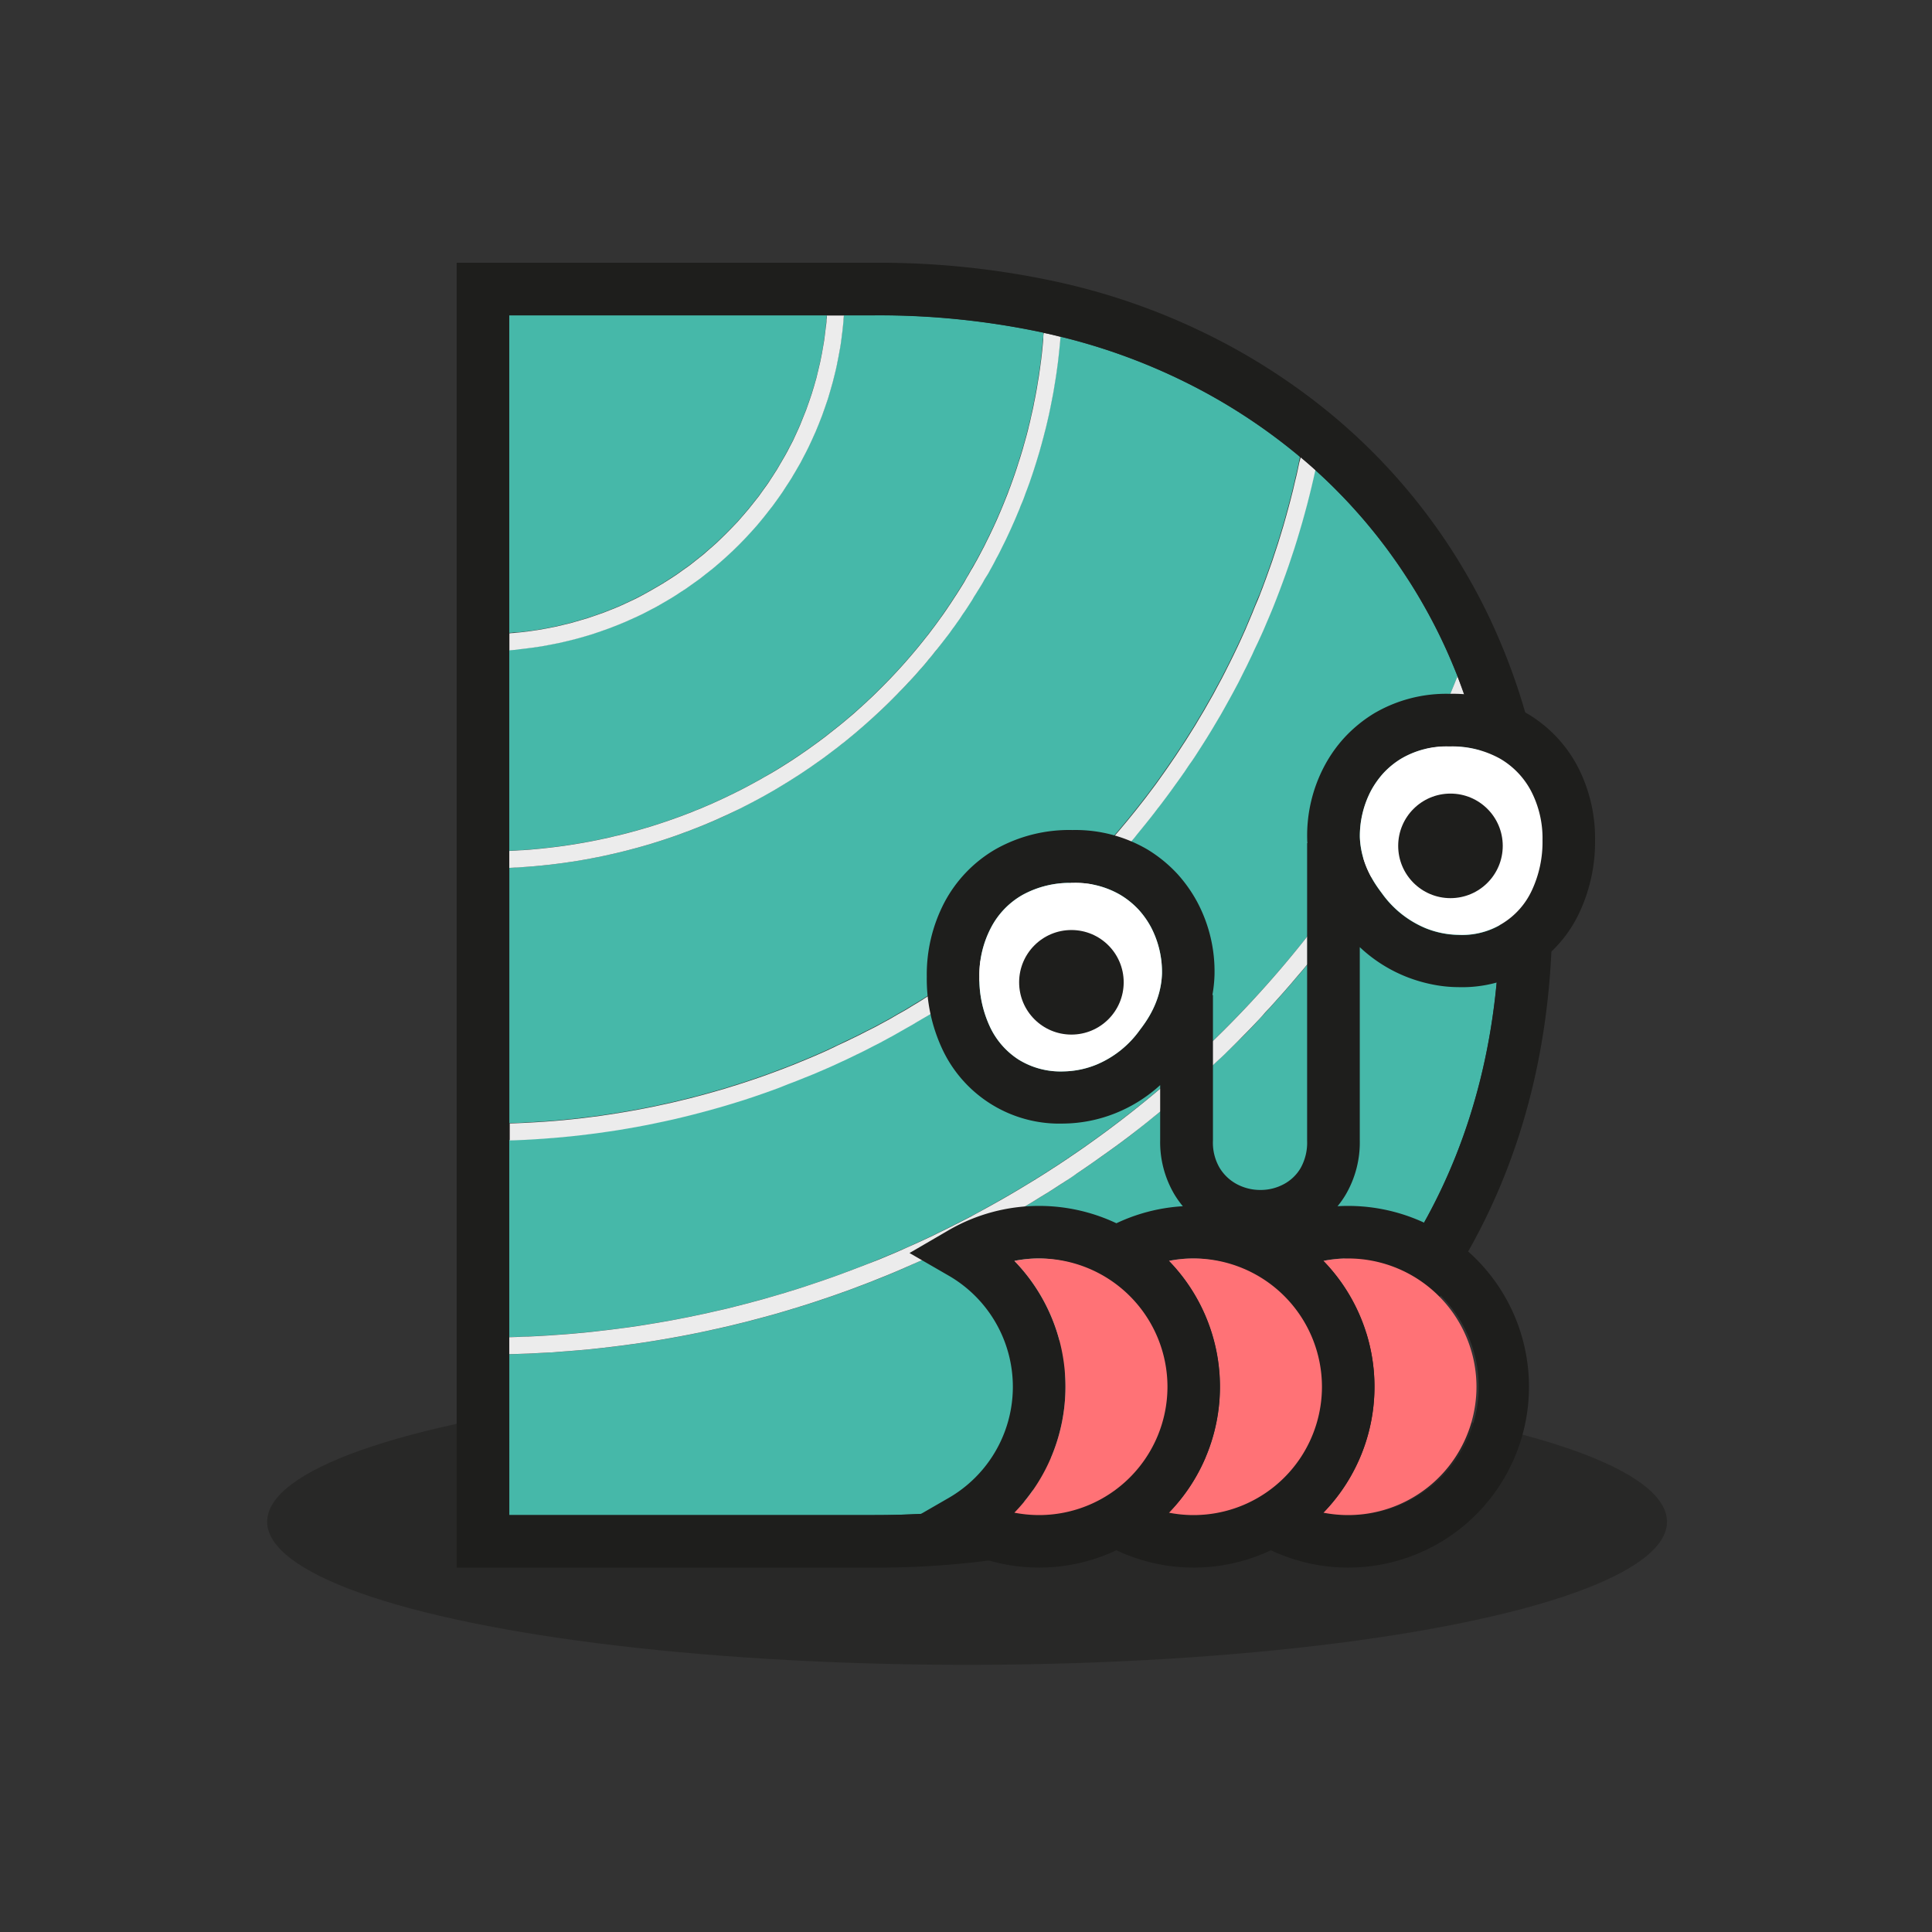 <svg id="Calque_1" data-name="Calque 1" xmlns="http://www.w3.org/2000/svg" viewBox="0 0 500 500"><rect x="0" y="0" width="500" height="500" fill="#333333" stroke="none"/><defs><style>.cls-1,.cls-4{fill:#1e1e1c;}.cls-1{opacity:0.5;}.cls-2{fill:#46b8a9;}.cls-3{fill:#ececec;}.cls-5{fill:#44797b;stroke:#1e1e1c;stroke-miterlimit:10;stroke-width:4.69px;}.cls-6{fill:#ff7276;}.cls-7{fill:#fff;}</style></defs><ellipse class="cls-1" cx="250.28" cy="393.82" rx="181.14" ry="37.04"/><path class="cls-2" d="M378.22,184.08c-.67,1.59-1.38,3.16-2.09,4.73-.14.31-.28.62-.44.93-.56,1.25-1.13,2.48-1.71,3.72l-.76,1.56c-.49,1-1,2-1.48,3-.3.6-.61,1.19-.92,1.79-.46.92-.92,1.84-1.4,2.76l-1,1.89-1.39,2.6c-.36.66-.73,1.3-1.09,1.95l-1.39,2.5-1.15,2c-.47.81-.94,1.63-1.42,2.43s-.8,1.33-1.21,2-.95,1.57-1.43,2.34-.84,1.35-1.26,2-1,1.53-1.46,2.29l-1.31,2c-.49.76-1,1.5-1.5,2.26s-.88,1.32-1.35,2L350.94,233c-.47.66-.93,1.31-1.41,2s-1,1.44-1.55,2.16l-1.43,1.95L345,241.2c-.48.65-1,1.28-1.46,1.93l-1.65,2.1c-.5.63-1,1.26-1.5,1.9l-1.68,2.06-1.55,1.88c-.56.67-1.13,1.35-1.71,2l-1.57,1.85-1.75,2c-.54.6-1.07,1.21-1.62,1.81l-1.79,2c-.55.59-1.08,1.19-1.65,1.78s-1.22,1.31-1.83,2l-1.66,1.74q-.94,1-1.89,1.92L320,269.85,318,271.76c-.57.54-1.13,1.1-1.72,1.67s-1.31,1.24-2,1.86l-1.74,1.64-2.05,1.86c-.57.53-1.15,1.06-1.74,1.58l-2.1,1.85c-.59.51-1.17,1-1.76,1.53s-1.44,1.23-2.16,1.83L301,287.07l-2.28,1.85L297,290.31c-.8.64-1.61,1.28-2.43,1.91L293,293.49c-.91.71-1.83,1.39-2.76,2.08l-1.36,1c-1.39,1-2.78,2-4.2,3s-2.9,2.05-4.38,3.06l-1.48,1c-1,.66-2,1.32-2.95,2-.58.38-1.17.74-1.76,1.12-.89.59-1.81,1.18-2.72,1.76l-1.87,1.13c-.88.55-1.76,1.11-2.66,1.65-.65.39-1.29.75-1.94,1.15-.87.5-1.75,1-2.62,1.54l-2.05,1.15-2.57,1.45-2.1,1.13c-.85.45-1.7.92-2.56,1.37-.7.37-1.43.74-2.15,1.1s-1.68.89-2.54,1.31l-2.2,1.08-2.53,1.24-2.24,1.05-2.54,1.18-2.28,1L234,328.19l-2.32,1c-.84.35-1.68.71-2.54,1.05l-2.35.94-2.53,1c-.79.31-1.6.6-2.4.91l-2.51.94-2.43.86c-.84.3-1.68.6-2.53.88l-2.45.83-2.53.83-2.5.78-2.51.77c-.84.26-1.68.49-2.52.75l-2.52.71-2.55.69c-.84.23-1.69.46-2.53.67s-1.71.44-2.58.65l-2.51.62-2.61.6c-.84.2-1.69.38-2.53.56s-1.75.38-2.62.56l-2.53.52-2.65.51-2.53.46-2.68.46c-.84.14-1.67.29-2.51.41l-2.72.42-2.5.35c-.91.13-1.82.26-2.75.37l-2.5.31-2.76.32-2.52.27-2.76.25-2.51.21-2.81.21c-.83.06-1.67.13-2.5.17l-2.82.15-2.51.13-2.84.1-2.22.06V392.1h94.59c32.63,0,61.44-6.73,85.62-20a141.71,141.71,0,0,0,56.15-55c13.24-23.39,20-50.53,20-80.67a170.27,170.27,0,0,0-8.67-55.17c-.39.92-.77,1.85-1.17,2.78Z"/><path class="cls-2" d="M274.13,90.11c-.06.58-.11,1.14-.18,1.72s-.14,1.23-.21,1.83-.16,1.14-.23,1.72-.17,1.23-.26,1.83-.17,1.13-.27,1.69l-.3,1.84c-.09.56-.21,1.12-.3,1.67s-.23,1.22-.36,1.84l-.33,1.65c-.13.6-.25,1.21-.39,1.83s-.26,1.09-.38,1.64-.28,1.2-.44,1.81-.28,1.08-.42,1.63-.31,1.19-.48,1.79-.29,1.08-.45,1.62-.35,1.19-.52,1.78-.32,1.08-.49,1.61-.38,1.18-.56,1.77L267,123c-.2.59-.41,1.18-.6,1.77l-.57,1.55c-.21.59-.43,1.17-.66,1.76s-.39,1-.58,1.55-.47,1.16-.71,1.73-.4,1-.63,1.53-.48,1.15-.73,1.73l-.67,1.51c-.25.58-.51,1.14-.77,1.7l-.71,1.52c-.26.56-.54,1.11-.82,1.67s-.48,1-.73,1.48-.58,1.11-.87,1.67-.51,1-.76,1.46-.6,1.11-.91,1.66-.54,1-.8,1.43-.63,1.1-1,1.64-.54,1-.83,1.42-.65,1.08-1,1.61-.57.94-.87,1.41-.69,1.06-1,1.6-.59.92-.89,1.37-.72,1.06-1.09,1.59-.6.9-.91,1.35-.76,1-1.12,1.57-.63.88-.95,1.32-.78,1-1.17,1.54l-1,1.29L242.5,168c-.34.41-.66.83-1,1.23s-.85,1-1.28,1.55-.67.81-1,1.22-.91,1-1.36,1.54-.66.78-1,1.15l-1.49,1.62c-.31.35-.62.7-.94,1-.56.59-1.12,1.18-1.7,1.75-.27.28-.53.58-.8.84-.86.86-1.7,1.71-2.57,2.56s-1.75,1.68-2.64,2.49l-.81.75L224,187.38l-1,.87-1.73,1.49c-.36.31-.73.6-1.09.9L218.5,192c-.38.31-.77.6-1.17.91s-1.1.87-1.67,1.29c-.39.31-.81.6-1.2.91l-1.67,1.24-1.25.88-1.67,1.18-1.29.87c-.56.38-1.11.76-1.67,1.12l-1.35.86c-.55.35-1.11.72-1.66,1.05l-1.39.85-1.65,1-1.43.83-1.66.94-1.46.8-1.65.88-1.51.78-1.65.84L190,210l-1.67.8-1.55.7-1.68.76-1.57.67-1.69.71-1.61.64c-.56.21-1.12.44-1.68.66l-1.65.6c-.56.22-1.1.41-1.67.62l-1.67.58-1.68.56-1.7.55c-.56.16-1.12.35-1.68.52l-1.71.5-1.7.48-1.74.46c-.56.16-1.12.3-1.69.44l-1.76.43c-.57.14-1.13.27-1.7.39l-1.78.4-1.7.35-1.8.35-1.7.31-1.82.31-1.7.26-1.84.27-1.71.22-1.85.23c-.58.07-1.14.13-1.72.18s-1.23.13-1.86.18-1.14.1-1.71.14-1.25.1-1.88.14-1.14.07-1.72.1l-1.59.09v66.07l1.64-.06c.81,0,1.61-.05,2.42-.1s1.62-.08,2.43-.14,1.62-.09,2.42-.15l2.41-.18,2.41-.21c.8-.09,1.59-.17,2.39-.24l2.4-.27,2.37-.29,2.39-.31,2.34-.35,2.4-.37,2.31-.39c.79-.14,1.59-.27,2.38-.42l2.3-.44,2.36-.47,2.3-.5c.77-.16,1.56-.33,2.33-.51s1.51-.36,2.26-.54l2.34-.57,2.23-.58c.77-.21,1.55-.41,2.32-.63l2.23-.63,2.29-.66c.74-.23,1.47-.45,2.2-.69s1.52-.46,2.27-.71l2.19-.73,2.25-.76,2.17-.77c.75-.27,1.49-.54,2.22-.82s1.43-.55,2.15-.81,1.47-.56,2.2-.86,1.43-.57,2.13-.87,1.45-.59,2.18-.9,1.42-.6,2.12-.91,1.43-.62,2.13-.94l2.11-1c.7-.32,1.4-.64,2.1-1s1.41-.67,2.09-1l2.08-1c.69-.35,1.38-.72,2.08-1.07l2-1c.69-.36,1.38-.74,2.06-1.11l2-1.09c.69-.38,1.36-.77,2-1.17l2-1.12,2-1.22c.63-.38,1.28-.76,1.91-1.15s1.36-.84,2-1.28,1.25-.77,1.88-1.18,1.34-.88,2-1.32,1.24-.8,1.84-1.22,1.33-.91,2-1.37,1.21-.82,1.8-1.24l2-1.43,1.74-1.26c.68-.49,1.34-1,2-1.5l1.65-1.27c.68-.52,1.34-1.05,2-1.57l1.62-1.28c.67-.54,1.33-1.09,2-1.64s1-.85,1.56-1.29c.67-.56,1.33-1.15,2-1.73l1.48-1.27c.68-.59,1.34-1.2,2-1.81.46-.42.94-.83,1.4-1.27.7-.63,1.38-1.27,2.06-1.92l1.3-1.22c.72-.69,1.44-1.4,2.14-2.11.38-.36.77-.72,1.15-1.1l2.28-2.33c.31-.33.63-.65.94-1,.84-.89,1.68-1.77,2.51-2.67.21-.24.43-.46.64-.69,1-1.05,1.91-2.1,2.85-3.17l.23-.25q4.59-5.22,8.84-10.75l.25-.32c.86-1.11,1.7-2.23,2.54-3.37l.58-.8c.71-1,1.43-2,2.13-3l.73-1.05c.63-.93,1.28-1.84,1.9-2.77l.84-1.28c.57-.87,1.15-1.72,1.71-2.61.29-.45.57-.91.86-1.37.54-.86,1.08-1.7,1.61-2.57l.88-1.49c.51-.83,1-1.67,1.5-2.51.3-.52.61-1.07.9-1.59l1.41-2.47c.29-.56.6-1.12.89-1.67.44-.81.89-1.62,1.32-2.44.3-.57.59-1.16.89-1.74.42-.81.84-1.63,1.23-2.44.31-.59.59-1.21.89-1.81.39-.8.78-1.6,1.16-2.41.3-.62.58-1.25.87-1.88.37-.8.73-1.59,1.08-2.4.3-.65.56-1.3.84-2s.69-1.57,1-2.37.55-1.34.81-2,.65-1.59,1-2.39.52-1.36.79-2.05.6-1.58.88-2.38.52-1.41.76-2.12l.84-2.36c.24-.72.48-1.46.72-2.19s.52-1.56.77-2.34.46-1.49.69-2.24.47-1.55.71-2.34.44-1.51.65-2.29.43-1.55.64-2.33.41-1.57.62-2.34.39-1.54.59-2.33.38-1.6.56-2.4.37-1.53.55-2.3.35-1.64.52-2.47l.27-1.32c-.31-.27-.62-.55-.94-.81A149.81,149.81,0,0,0,312,101.61,155.28,155.28,0,0,0,274.4,87.14l-.09,1.12C274.26,88.88,274.2,89.5,274.13,90.11Z"/><path class="cls-2" d="M135.25,220l1.66-.12,1.93-.17,1.66-.17,1.91-.21,1.65-.2,1.88-.25,1.66-.25,1.85-.3,1.66-.28,1.82-.34,1.66-.33c.6-.11,1.19-.24,1.78-.38s1.12-.24,1.67-.37,1.17-.26,1.76-.42,1.1-.26,1.65-.4,1.15-.3,1.73-.45l1.65-.45,1.7-.49,1.66-.49c.56-.17,1.11-.36,1.65-.52l1.67-.55,1.62-.55,1.65-.59c.54-.18,1.07-.38,1.6-.57l1.65-.64c.51-.19,1-.4,1.55-.61s1.1-.44,1.66-.66l1.51-.65,1.65-.71,1.48-.68,1.65-.76,1.44-.7c.55-.25,1.1-.52,1.63-.8l1.42-.71c.54-.28,1.09-.56,1.63-.86l1.37-.74,1.63-.89c.45-.25.88-.52,1.33-.77l1.62-.94,1.29-.77,1.62-1c.41-.26.82-.53,1.24-.78l1.63-1.06,1.19-.8,1.61-1.1c.4-.27.78-.54,1.17-.82l1.6-1.15,1.11-.81c.53-.41,1.08-.8,1.61-1.21l1-.8,1.64-1.29,1-.8c.56-.45,1.11-.9,1.65-1.36.3-.24.59-.51.89-.75.56-.49,1.12-1,1.68-1.46l.79-.71c.57-.51,1.15-1,1.72-1.56l.63-.6c.62-.56,1.23-1.14,1.83-1.73.13-.12.25-.25.38-.38a143.21,143.21,0,0,0,12.74-14.2l.35-.43c.52-.66,1-1.34,1.52-2,.18-.23.36-.46.53-.7.46-.62.91-1.25,1.36-1.88L244,159c.42-.61.85-1.21,1.25-1.83.23-.32.47-.64.68-1l1.16-1.78c.24-.36.48-.71.7-1.08.37-.57.73-1.16,1.1-1.75.24-.38.47-.76.7-1.14.35-.58.69-1.17,1-1.74.22-.41.46-.8.68-1.21.34-.56.65-1.15,1-1.72.24-.42.48-.83.7-1.25l.92-1.74c.22-.42.46-.86.68-1.29s.58-1.17.86-1.74.45-.89.66-1.34.55-1.16.83-1.74l.63-1.37c.27-.59.52-1.17.77-1.74s.41-1,.61-1.42.49-1.17.73-1.76l.58-1.44c.23-.58.45-1.17.68-1.74s.38-1,.56-1.5l.63-1.74c.18-.52.35-1,.53-1.53s.4-1.18.58-1.76.35-1,.5-1.55.37-1.18.55-1.77.31-1.06.47-1.59.33-1.16.49-1.75.31-1.08.45-1.63.29-1.18.44-1.75.27-1.11.41-1.68.27-1.16.39-1.75.26-1.12.38-1.68.24-1.2.35-1.79.23-1.13.34-1.71.21-1.18.32-1.78.2-1.15.28-1.73.2-1.19.29-1.78.16-1.16.25-1.75.15-1.21.24-1.8l.21-1.77c0-.6.12-1.2.18-1.81s.11-1.19.17-1.79.09-1.14.13-1.71a203.75,203.75,0,0,0-43.7-4.5h-8c0,.49-.07,1-.11,1.46-.07.75-.14,1.48-.22,2.21s-.2,1.64-.31,2.45-.2,1.43-.31,2.15-.29,1.63-.45,2.44-.25,1.39-.41,2.08-.36,1.63-.56,2.43-.32,1.34-.5,2-.45,1.61-.69,2.42c-.18.65-.38,1.3-.57,1.94-.27.81-.55,1.61-.83,2.41-.21.62-.42,1.25-.66,1.87-.3.8-.62,1.6-.94,2.4-.24.59-.48,1.19-.73,1.77-.35.81-.72,1.6-1.08,2.4-.27.56-.52,1.12-.79,1.68-.39.82-.81,1.6-1.23,2.4-.27.52-.54,1.06-.82,1.58-.45.81-.92,1.61-1.39,2.41-.29.48-.56,1-.85,1.44-.51.83-1,1.65-1.58,2.45-.28.43-.54.87-.84,1.3-.57.86-1.19,1.69-1.79,2.53-.27.36-.52.73-.79,1.09-.69.91-1.39,1.8-2.1,2.68-.23.27-.43.55-.65.8-.9,1.1-1.81,2.15-2.75,3.19-.06,0-.1.11-.16.17q-3,3.32-6.34,6.34l-.22.21c-1,.91-2.07,1.83-3.13,2.71-.28.22-.56.43-.84.66-.87.71-1.76,1.4-2.64,2.08l-1.15.82c-.82.59-1.65,1.2-2.47,1.76-.45.31-.92.59-1.37.88-.78.52-1.57,1-2.38,1.53-.49.31-1,.59-1.5.89-.79.46-1.56.92-2.36,1.36-.53.29-1.08.56-1.63.85-.77.4-1.54.82-2.33,1.2l-1.75.81c-.77.35-1.55.72-2.33,1.05-.61.27-1.22.51-1.84.76-.77.31-1.56.62-2.34.91s-1.28.47-1.93.69-1.55.55-2.34.8-1.33.41-2,.6-1.57.45-2.35.66-1.39.35-2.08.52-1.57.38-2.37.55-1.44.29-2.15.42-1.57.31-2.37.44l-2.21.32-2.4.31c-.74.08-1.5.15-2.26.21l-1.42.11v52l1.5-.08C133.94,220.1,134.59,220.05,135.25,220Z"/><path class="cls-2" d="M135,163.55c.77-.08,1.55-.18,2.32-.29l2.07-.31,2.28-.41c.69-.12,1.36-.26,2-.4s1.48-.34,2.23-.52l2-.49c.73-.2,1.46-.43,2.19-.64s1.32-.38,2-.59,1.42-.47,2.14-.73,1.3-.44,1.93-.68l2.08-.82,1.92-.78c.68-.3,1.34-.61,2-.92s1.26-.57,1.88-.88,1.3-.66,1.95-1l1.82-1c.65-.35,1.27-.73,1.9-1.09s1.21-.69,1.8-1.06l1.82-1.16c.58-.38,1.17-.75,1.74-1.14s1.17-.83,1.75-1.25l1.69-1.2c.57-.44,1.14-.9,1.7-1.35s1.09-.84,1.62-1.28,1.1-1,1.63-1.42,1.06-.89,1.56-1.36,1.08-1,1.63-1.54c.94-.91,1.88-1.84,2.79-2.79.51-.54,1-1.06,1.52-1.59s.92-1.07,1.39-1.6.92-1.05,1.37-1.6.89-1.11,1.33-1.67.87-1.08,1.3-1.64l1.24-1.74c.41-.56.82-1.12,1.23-1.71s.77-1.18,1.15-1.77.77-1.2,1.15-1.8.71-1.21,1.06-1.82.72-1.22,1.07-1.84.66-1.25,1-1.88l1-1.91c.3-.63.58-1.28.88-1.92s.62-1.31.9-2,.53-1.3.8-2,.54-1.35.8-2,.47-1.34.71-2,.48-1.39.71-2.09.4-1.35.61-2,.41-1.42.61-2.13.35-1.38.5-2.07.35-1.45.51-2.18.29-1.39.42-2.1.28-1.47.39-2.23.22-1.4.32-2.1.2-1.52.28-2.29.16-1.42.21-2.13c0-.37.06-.73.09-1.1H131.79v82.23c.37,0,.75,0,1.12-.09C133.61,163.69,134.31,163.64,135,163.55Z"/><path class="cls-2" d="M339.84,123.81c-.19.77-.35,1.54-.54,2.31s-.38,1.52-.56,2.28l-.59,2.31c-.19.76-.4,1.51-.61,2.26s-.43,1.53-.64,2.3-.43,1.49-.66,2.25-.44,1.52-.68,2.27-.47,1.49-.7,2.23-.5,1.51-.75,2.26-.49,1.48-.74,2.21-.52,1.5-.79,2.24l-.8,2.19c-.28.76-.55,1.5-.83,2.23l-.84,2.18c-.29.73-.59,1.47-.88,2.22l-.89,2.13c-.31.74-.61,1.47-.94,2.2s-.61,1.42-.92,2.12-.65,1.46-1,2.19l-1,2.09c-.34.72-.69,1.45-1,2.16s-.66,1.38-1,2.07-.73,1.44-1.09,2.16-.69,1.36-1,2l-1.14,2.14-1.09,2c-.38.72-.79,1.42-1.18,2.12l-1.12,2c-.41.7-.82,1.4-1.24,2.09s-.77,1.31-1.16,1.95-.86,1.39-1.28,2.09-.8,1.28-1.21,1.91-.88,1.38-1.33,2.07-.82,1.26-1.24,1.88-.91,1.36-1.39,2-.82,1.24-1.26,1.84-1,1.35-1.43,2-.87,1.23-1.31,1.83-1,1.33-1.48,2l-1.34,1.78c-.5.66-1,1.32-1.54,2l-1.35,1.72c-.53.66-1.06,1.32-1.61,2l-1.38,1.69c-.54.66-1.11,1.3-1.65,2s-.94,1.11-1.41,1.64-1.15,1.3-1.72,2-.94,1.07-1.42,1.58l-1.8,2-1.43,1.53c-.62.64-1.23,1.29-1.86,1.93l-1.44,1.48-1.95,1.93-1.43,1.41c-.69.67-1.39,1.33-2.09,2l-1.36,1.28c-.77.73-1.57,1.43-2.36,2.14-.39.35-.77.72-1.16,1.06-1.2,1.06-2.39,2.1-3.61,3.12s-2.47,2.1-3.73,3.12l-1.11.88c-.9.72-1.78,1.42-2.68,2.12L258.69,250l-2.48,1.88-1.5,1.09c-.8.58-1.6,1.17-2.42,1.74-.52.37-1,.73-1.57,1.08-.8.56-1.58,1.12-2.4,1.66-.53.36-1.08.71-1.61,1.08-.8.53-1.6,1.07-2.42,1.58-.54.36-1.1.71-1.67,1.06-.8.5-1.58,1-2.4,1.5l-1.72,1c-.8.47-1.6,1-2.4,1.43-.59.35-1.18.67-1.77,1-.8.46-1.6.93-2.41,1.37-.59.33-1.2.65-1.8,1-.81.45-1.61.89-2.43,1.32l-1.82.93L223.43,272l-1.86.9L219.1,274l-1.88.87-2.48,1.14-1.91.83-2.48,1.06c-.65.28-1.31.54-2,.8-.82.34-1.65.69-2.48,1-.66.27-1.32.51-2,.76l-2.5,1c-.67.25-1.34.47-2,.73l-2.49.88-2,.69-2.51.83-2.06.64-2.52.77-2.1.61-2.5.7-2.13.57c-.85.23-1.67.44-2.52.65l-2.16.53-2.49.59-2.19.48-2.52.53c-.73.16-1.46.3-2.2.44s-1.67.32-2.51.48l-2.23.39-2.5.42-2.26.34-2.5.36-2.29.3q-1.23.17-2.49.3c-.76.1-1.53.17-2.31.26l-2.49.25-2.33.2c-.82.07-1.65.14-2.47.19l-2.36.16-2.47.14-2.37.1-1.61.05v51l2.3-.07c.84,0,1.68-.05,2.51-.09l2.72-.13c.84-.06,1.7-.1,2.55-.15l2.66-.19c.87-.05,1.72-.12,2.59-.19s1.73-.14,2.58-.23l2.64-.25c.85-.08,1.69-.18,2.53-.28l2.68-.31,2.46-.31,2.72-.36,2.4-.35c.92-.14,1.84-.28,2.76-.44l2.32-.38,2.81-.49,2.24-.42,2.86-.56,2.16-.45,2.92-.62,2.08-.48c1-.22,2-.44,3-.68l2-.51,3-.76c.65-.16,1.29-.35,1.92-.52,1-.28,2.05-.54,3.06-.84l1.84-.53,3.12-.91q.85-.29,1.74-.54l3.16-1c.56-.19,1.1-.38,1.67-.56l3.21-1.08,1.57-.55c1.1-.38,2.18-.77,3.26-1.17.5-.18,1-.38,1.5-.56l3.3-1.25,1.4-.54,3.35-1.35,1.32-.55,3.4-1.43c.41-.18.81-.37,1.22-.53,1.15-.51,2.32-1,3.45-1.55l1.14-.52c1.17-.53,2.33-1.08,3.49-1.62l1-.51c1.2-.58,2.38-1.15,3.55-1.74.33-.15.64-.31.94-.48,1.21-.6,2.42-1.22,3.61-1.84l.84-.44c1.22-.65,2.44-1.3,3.65-2,.25-.13.49-.28.75-.41,1.23-.68,2.47-1.37,3.69-2.07l.66-.38c1.26-.72,2.49-1.45,3.74-2.19l.55-.34q1.92-1.14,3.79-2.3a4.21,4.21,0,0,1,.45-.28q1.94-1.21,3.86-2.46a1.61,1.61,0,0,1,.31-.19c1.32-.86,2.62-1.73,3.93-2.61l.19-.14q2-1.35,4-2.74s0,0,.07-.06a272,272,0,0,0,73.2-76.54,1.3,1.3,0,0,0,.1-.15q1.22-1.92,2.4-3.85l.33-.55c.73-1.19,1.44-2.38,2.15-3.59l.51-.87c.67-1.13,1.32-2.27,2-3.42.2-.37.41-.72.62-1.08l1.78-3.29c.24-.43.48-.85.7-1.29.56-1.05,1.11-2.1,1.65-3.16.25-.49.51-1,.75-1.46.52-1,1-2,1.52-3.05.27-.55.55-1.09.81-1.63.48-1,.94-2,1.41-3,.26-.59.54-1.18.82-1.77L373,185l.84-1.88c.41-1,.82-1.91,1.21-2.86.28-.66.57-1.32.84-2,.39-.92.76-1.86,1.14-2.8.05-.14.11-.29.17-.43-.49-1.23-1-2.45-1.5-3.66a138.46,138.46,0,0,0-7.53-15.2c-1-1.76-2.05-3.48-3.12-5.18-.36-.57-.73-1.12-1.09-1.67-.74-1.13-1.48-2.26-2.24-3.36-.45-.65-.91-1.29-1.37-1.93-.71-1-1.42-2-2.15-2.94l-1.53-2c-.73-.92-1.46-1.83-2.21-2.73-.53-.65-1.07-1.3-1.62-1.94-.77-.9-1.55-1.77-2.33-2.64-.56-.62-1.11-1.24-1.67-1.84-.85-.91-1.71-1.79-2.58-2.67-.53-.54-1.05-1.09-1.59-1.61-1.14-1.13-2.31-2.22-3.5-3.31-.28-.26-.55-.53-.84-.79h0C340.17,122.35,340,123.07,339.84,123.81Z"/><path class="cls-3" d="M270,87.83c-.06.6-.11,1.19-.17,1.79s-.13,1.21-.18,1.81l-.21,1.77c-.09.59-.16,1.19-.24,1.8s-.17,1.16-.25,1.75-.19,1.19-.29,1.78-.18,1.15-.28,1.73-.21,1.19-.32,1.78-.22,1.15-.34,1.71-.22,1.2-.35,1.79-.25,1.12-.38,1.68-.26,1.18-.39,1.75-.28,1.11-.41,1.68-.29,1.16-.44,1.75-.3,1.08-.45,1.63-.33,1.16-.49,1.75-.31,1.07-.47,1.59-.36,1.18-.55,1.77-.33,1-.5,1.55-.38,1.17-.58,1.76-.35,1-.53,1.53l-.63,1.74c-.18.5-.38,1-.56,1.5s-.45,1.16-.68,1.74l-.58,1.44c-.24.59-.48,1.17-.73,1.76s-.41.94-.61,1.42-.5,1.15-.77,1.74l-.63,1.37c-.28.58-.55,1.17-.83,1.74s-.43.89-.66,1.34-.56,1.16-.86,1.74-.46.87-.68,1.29l-.92,1.74c-.22.42-.46.83-.7,1.25-.32.57-.63,1.16-1,1.72-.22.41-.46.8-.68,1.21-.35.57-.69,1.16-1,1.74-.23.38-.46.76-.7,1.14-.37.59-.73,1.18-1.1,1.75-.22.37-.46.72-.7,1.08l-1.16,1.78c-.21.33-.45.65-.68,1-.4.62-.83,1.22-1.25,1.83l-.63.87c-.45.63-.9,1.26-1.36,1.88-.17.24-.35.47-.53.7-.51.67-1,1.35-1.52,2l-.35.43a143.21,143.21,0,0,1-12.74,14.2c-.13.13-.25.26-.38.38-.6.59-1.21,1.17-1.83,1.73l-.63.6c-.57.53-1.15,1.05-1.72,1.56l-.79.71c-.56.5-1.12,1-1.68,1.46-.3.24-.59.51-.89.75-.54.46-1.09.91-1.65,1.36l-1,.8-1.64,1.29-1,.8c-.53.41-1.08.8-1.61,1.21l-1.11.81-1.6,1.15c-.39.28-.77.55-1.17.82l-1.61,1.1-1.19.8-1.63,1.06c-.42.25-.83.52-1.24.78l-1.62,1-1.29.77L198,201c-.45.25-.88.52-1.33.77l-1.63.89-1.37.74c-.54.3-1.09.58-1.63.86l-1.42.71c-.53.28-1.08.55-1.63.8l-1.44.7-1.65.76-1.48.68-1.65.71-1.51.65c-.56.22-1.11.43-1.66.66s-1,.42-1.55.61l-1.65.64c-.53.19-1.06.39-1.6.57l-1.65.59-1.62.55-1.67.55c-.54.16-1.09.35-1.65.52l-1.66.49-1.7.49-1.65.45c-.58.15-1.15.31-1.73.45s-1.09.28-1.65.4-1.17.28-1.76.42-1.11.26-1.67.37-1.18.27-1.78.38l-1.66.33-1.82.34-1.66.28-1.85.3-1.66.25-1.88.25-1.65.2-1.91.21-1.66.17-1.93.17-1.66.12c-.66,0-1.31.09-2,.11l-1.5.08v4.39l1.59-.09c.58,0,1.15-.05,1.72-.1s1.24-.08,1.88-.14,1.15-.08,1.71-.14,1.25-.11,1.86-.18,1.14-.11,1.72-.18l1.85-.23,1.71-.22,1.84-.27,1.7-.26,1.82-.31,1.7-.31,1.8-.35,1.7-.35,1.78-.4c.57-.12,1.13-.25,1.7-.39l1.76-.43c.57-.14,1.13-.28,1.69-.44l1.74-.46,1.7-.48,1.71-.5c.56-.17,1.12-.36,1.68-.52l1.7-.55,1.68-.56,1.67-.58c.57-.21,1.11-.4,1.67-.62l1.65-.6c.56-.22,1.12-.45,1.68-.66l1.61-.64,1.69-.71,1.57-.67,1.68-.76,1.55-.7L190,210l1.53-.74,1.65-.84,1.51-.78,1.65-.88,1.46-.8,1.66-.94,1.43-.83,1.65-1,1.39-.85c.55-.33,1.11-.7,1.66-1.05l1.35-.86c.56-.36,1.11-.74,1.67-1.12l1.29-.87,1.67-1.18,1.25-.88,1.67-1.24c.39-.31.81-.6,1.2-.91.57-.42,1.13-.85,1.67-1.29s.79-.6,1.17-.91l1.7-1.39c.36-.3.73-.59,1.09-.9l1.73-1.49,1-.87,1.88-1.68.81-.75c.89-.81,1.77-1.65,2.64-2.49s1.71-1.7,2.57-2.56c.27-.26.53-.56.8-.84.58-.57,1.14-1.16,1.7-1.75.32-.34.63-.69.94-1l1.49-1.62c.33-.37.66-.75,1-1.15s.91-1,1.36-1.54.68-.81,1-1.22.86-1,1.28-1.55.66-.82,1-1.23l1.22-1.56,1-1.29c.39-.52.79-1,1.17-1.54s.63-.89.95-1.32.74-1.05,1.12-1.57.62-.9.91-1.35.73-1.05,1.09-1.59.6-.91.89-1.37.71-1.07,1-1.6.58-.93.87-1.41.66-1.06,1-1.61.57-.94.83-1.42.65-1.08,1-1.64.53-.95.8-1.43.61-1.09.91-1.66.5-1,.76-1.46.59-1.1.87-1.67.49-1,.73-1.48.56-1.11.82-1.67l.71-1.52c.26-.56.52-1.12.77-1.7l.67-1.51c.25-.58.49-1.15.73-1.73s.44-1,.63-1.53.48-1.15.71-1.73.39-1,.58-1.55.45-1.17.66-1.76l.57-1.55c.19-.59.4-1.18.6-1.77l.53-1.59c.18-.59.38-1.18.56-1.77s.33-1.08.49-1.61.36-1.18.52-1.78.31-1.08.45-1.62.33-1.19.48-1.79.28-1.1.42-1.63.3-1.21.44-1.81.25-1.1.38-1.64.26-1.23.39-1.83l.33-1.65c.13-.62.24-1.23.36-1.84s.21-1.11.3-1.67l.3-1.84c.1-.56.18-1.12.27-1.69s.18-1.22.26-1.83.16-1.14.23-1.72.14-1.22.21-1.83.12-1.14.18-1.72.13-1.23.18-1.85l.09-1.12c-1.08-.27-2.16-.55-3.26-.8l-1.06-.22C270,86.69,270,87.26,270,87.83Z"/><path class="cls-3" d="M135.47,167.92l2.4-.31,2.21-.32c.8-.13,1.58-.28,2.37-.44s1.44-.27,2.15-.42,1.58-.35,2.37-.55,1.39-.33,2.08-.52,1.57-.43,2.35-.66,1.35-.39,2-.6,1.57-.53,2.34-.8,1.29-.45,1.93-.69,1.57-.6,2.34-.91c.62-.25,1.23-.49,1.84-.76.78-.33,1.56-.7,2.33-1.05l1.75-.81c.79-.38,1.56-.8,2.33-1.2.55-.29,1.1-.56,1.63-.85.8-.44,1.57-.9,2.36-1.36.5-.3,1-.58,1.5-.89.81-.49,1.6-1,2.38-1.53.45-.29.92-.57,1.37-.88.82-.56,1.65-1.17,2.47-1.76l1.15-.82c.88-.68,1.77-1.37,2.64-2.08.28-.23.56-.44.84-.66,1.06-.88,2.1-1.8,3.13-2.71l.22-.21q3.33-3,6.34-6.34c.06-.06.1-.12.16-.17.94-1,1.85-2.09,2.75-3.19.22-.25.42-.53.65-.8.71-.88,1.41-1.77,2.1-2.68.27-.36.52-.73.79-1.09.6-.84,1.22-1.67,1.79-2.53.3-.43.56-.87.84-1.3.54-.8,1.07-1.62,1.58-2.45.29-.47.56-1,.85-1.44.47-.8.94-1.6,1.39-2.41.28-.52.55-1.06.82-1.58.42-.8.84-1.58,1.23-2.4.27-.56.52-1.12.79-1.68.36-.8.73-1.59,1.08-2.4.25-.58.49-1.18.73-1.77.32-.8.64-1.6.94-2.4.24-.62.45-1.25.66-1.87.28-.8.56-1.6.83-2.41.19-.64.39-1.29.57-1.94.24-.81.48-1.61.69-2.42s.34-1.35.5-2,.4-1.62.56-2.43.29-1.39.41-2.08.31-1.63.45-2.44.21-1.43.31-2.15.22-1.64.31-2.45.15-1.46.22-2.21c0-.48.08-1,.11-1.46H214c0,.37,0,.73-.09,1.1,0,.71-.12,1.43-.21,2.13s-.18,1.53-.28,2.29-.19,1.4-.32,2.1-.25,1.49-.39,2.23-.27,1.41-.42,2.1-.33,1.46-.51,2.18-.32,1.38-.5,2.07-.41,1.42-.61,2.13-.4,1.35-.61,2-.47,1.39-.71,2.09-.46,1.34-.71,2-.54,1.34-.8,2-.52,1.32-.8,2-.59,1.32-.9,2-.58,1.29-.88,1.92l-1,1.91c-.32.63-.64,1.25-1,1.88s-.7,1.22-1.07,1.84-.7,1.22-1.06,1.82-.77,1.19-1.15,1.8-.76,1.19-1.15,1.77-.82,1.15-1.23,1.71l-1.24,1.74c-.43.56-.87,1.09-1.3,1.64s-.87,1.12-1.33,1.67-.91,1.07-1.37,1.6-.92,1.08-1.39,1.6-1,1.05-1.52,1.59c-.91.95-1.85,1.88-2.79,2.79-.55.52-1.07,1.05-1.63,1.54s-1,.91-1.56,1.36-1.08,1-1.63,1.42-1.08.86-1.62,1.28-1.13.91-1.7,1.35l-1.69,1.2c-.58.42-1.16.84-1.75,1.25s-1.16.76-1.74,1.14L171.56,151c-.59.37-1.2.7-1.8,1.06s-1.25.74-1.9,1.09l-1.82,1c-.65.34-1.29.69-1.95,1s-1.25.59-1.88.88-1.33.62-2,.92l-1.92.78-2.08.82c-.63.24-1.29.46-1.93.68s-1.42.5-2.14.73-1.32.4-2,.59-1.46.44-2.19.64l-2,.49c-.75.18-1.49.36-2.23.52s-1.36.28-2,.4l-2.28.41-2.07.31c-.77.11-1.55.21-2.32.29s-1.4.14-2.1.21c-.37,0-.75.06-1.12.09v4.39l1.42-.11C134,168.07,134.73,168,135.47,167.92Z"/><path class="cls-3" d="M336.26,119.67c-.17.83-.35,1.64-.52,2.47s-.37,1.53-.55,2.3-.36,1.6-.56,2.4-.39,1.56-.59,2.33-.41,1.56-.62,2.34-.42,1.56-.64,2.33-.42,1.53-.65,2.29-.47,1.56-.71,2.34-.45,1.49-.69,2.24-.51,1.57-.77,2.34-.48,1.47-.72,2.19l-.84,2.36c-.24.71-.49,1.41-.76,2.12s-.59,1.58-.88,2.38-.52,1.38-.79,2.05-.64,1.59-1,2.39-.53,1.33-.81,2-.67,1.59-1,2.37-.54,1.31-.84,2c-.35.81-.71,1.6-1.08,2.4-.29.63-.57,1.26-.87,1.88-.38.81-.77,1.61-1.16,2.41-.3.6-.58,1.22-.89,1.81-.39.81-.81,1.63-1.23,2.44-.3.58-.59,1.17-.89,1.74-.43.82-.88,1.63-1.32,2.44-.29.55-.6,1.11-.89,1.67l-1.41,2.47c-.29.52-.6,1.07-.9,1.59-.49.84-1,1.68-1.5,2.51l-.88,1.49c-.53.87-1.07,1.71-1.61,2.57-.29.46-.57.92-.86,1.37-.56.89-1.14,1.74-1.71,2.61l-.84,1.28c-.62.93-1.27,1.84-1.9,2.77l-.73,1.05c-.7,1-1.42,2-2.13,3l-.58.8c-.84,1.14-1.68,2.26-2.54,3.37l-.25.32q-4.26,5.52-8.84,10.75l-.23.25c-.94,1.07-1.89,2.12-2.85,3.17-.21.23-.43.45-.64.69-.83.9-1.67,1.78-2.51,2.67-.31.32-.63.64-.94,1l-2.28,2.33c-.38.38-.77.74-1.15,1.1-.7.71-1.42,1.42-2.14,2.11l-1.3,1.22c-.68.65-1.36,1.29-2.06,1.92-.46.44-.94.85-1.4,1.27-.68.61-1.34,1.22-2,1.81l-1.48,1.27c-.67.58-1.33,1.17-2,1.73-.52.44-1,.86-1.56,1.29s-1.32,1.1-2,1.64l-1.62,1.28c-.67.52-1.33,1.05-2,1.57l-1.65,1.27c-.67.5-1.33,1-2,1.5l-1.74,1.26-2,1.43c-.59.42-1.19.83-1.8,1.24s-1.32.92-2,1.37-1.22.82-1.84,1.22-1.33.89-2,1.32-1.24.79-1.88,1.18-1.34.86-2,1.28-1.28.77-1.91,1.15l-2,1.22-2,1.12c-.68.4-1.35.79-2,1.17l-2,1.09c-.68.37-1.37.75-2.06,1.11l-2,1c-.7.35-1.39.72-2.08,1.07l-2.08,1c-.68.34-1.39.69-2.09,1s-1.4.66-2.1,1l-2.11,1c-.7.32-1.42.63-2.13.94s-1.42.62-2.12.91-1.45.61-2.18.9-1.41.59-2.13.87-1.46.58-2.2.86-1.43.55-2.15.81-1.47.55-2.22.82l-2.17.77-2.25.76-2.19.73c-.75.25-1.51.47-2.27.71s-1.46.46-2.2.69l-2.29.66-2.23.63c-.77.22-1.55.42-2.32.63l-2.23.58-2.34.57c-.75.18-1.5.37-2.26.54s-1.56.35-2.33.51l-2.3.5-2.36.47-2.3.44c-.79.15-1.59.28-2.38.42l-2.31.39-2.4.37-2.34.35-2.39.31-2.37.29-2.4.27c-.8.07-1.59.15-2.39.24l-2.41.21-2.41.18c-.8.06-1.62.11-2.42.15s-1.61.1-2.43.14-1.61.07-2.42.1l-1.64.06v4.39l1.61-.05,2.37-.1,2.47-.14,2.36-.16c.82-.05,1.65-.12,2.47-.19l2.33-.2,2.49-.25c.78-.09,1.55-.16,2.31-.26s1.67-.19,2.49-.3l2.29-.3,2.5-.36,2.26-.34,2.5-.42,2.23-.39c.84-.16,1.68-.31,2.51-.48s1.47-.28,2.2-.44l2.52-.53,2.19-.48,2.49-.59,2.16-.53c.85-.21,1.67-.42,2.52-.65l2.13-.57,2.5-.7,2.1-.61,2.52-.77,2.06-.64,2.51-.83,2-.69,2.49-.88c.68-.26,1.35-.48,2-.73l2.5-1c.66-.25,1.32-.49,2-.76.83-.32,1.66-.67,2.48-1,.65-.26,1.31-.52,2-.8l2.48-1.06,1.91-.83,2.48-1.14,1.88-.87,2.47-1.19,1.86-.9,2.44-1.26,1.82-.93c.82-.43,1.62-.87,2.43-1.32.6-.32,1.21-.64,1.8-1,.81-.44,1.61-.91,2.41-1.37.59-.34,1.18-.66,1.77-1,.8-.46,1.6-1,2.4-1.43l1.72-1c.82-.49,1.6-1,2.4-1.5.57-.35,1.13-.7,1.67-1.06.82-.51,1.62-1.05,2.42-1.58.53-.37,1.08-.72,1.61-1.08.82-.54,1.6-1.1,2.4-1.66.52-.35,1.05-.71,1.57-1.08.82-.57,1.62-1.16,2.42-1.74l1.5-1.09,2.48-1.88,1.38-1.06c.9-.7,1.78-1.4,2.68-2.12l1.11-.88q1.89-1.53,3.73-3.12c1.22-1,2.41-2.06,3.61-3.12.39-.34.77-.71,1.16-1.06.79-.71,1.59-1.41,2.36-2.14l1.36-1.28c.7-.66,1.4-1.32,2.09-2l1.43-1.41,1.95-1.93,1.44-1.48c.63-.64,1.24-1.29,1.86-1.93l1.43-1.53,1.8-2c.48-.51.94-1.05,1.42-1.58s1.15-1.29,1.72-2,.93-1.1,1.41-1.64,1.11-1.29,1.65-2l1.38-1.69c.55-.66,1.08-1.32,1.61-2l1.35-1.72c.52-.68,1-1.34,1.54-2l1.34-1.78c.5-.66,1-1.33,1.48-2s.87-1.21,1.31-1.83.95-1.33,1.43-2,.86-1.22,1.26-1.84.94-1.36,1.39-2,.83-1.25,1.24-1.88.9-1.38,1.33-2.07.8-1.27,1.21-1.91.85-1.39,1.28-2.09.78-1.29,1.16-1.95.83-1.39,1.24-2.09l1.12-2c.39-.7.8-1.4,1.18-2.12l1.09-2,1.14-2.14c.35-.67.7-1.36,1-2s.73-1.43,1.09-2.16.67-1.38,1-2.07.7-1.44,1-2.16l1-2.09c.34-.73.66-1.46,1-2.19s.61-1.4.92-2.12.63-1.46.94-2.2l.89-2.13c.29-.75.59-1.49.88-2.22l.84-2.18c.28-.73.55-1.47.83-2.23l.8-2.19c.27-.74.52-1.48.79-2.24s.5-1.46.74-2.21.51-1.51.75-2.26.47-1.48.7-2.23.46-1.51.68-2.27.45-1.5.66-2.25.43-1.53.64-2.3.42-1.5.61-2.26l.59-2.31c.18-.76.38-1.52.56-2.28s.35-1.54.54-2.31.33-1.46.49-2.19c-1.24-1.12-2.51-2.2-3.8-3.27Z"/><path class="cls-3" d="M377,175.5c-.38.94-.75,1.88-1.14,2.8-.27.68-.56,1.34-.84,2-.39.95-.8,1.9-1.21,2.86L373,185l-1.31,2.9c-.28.59-.56,1.18-.82,1.77-.47,1-.93,2-1.41,3-.26.54-.54,1.08-.81,1.63-.49,1-1,2-1.52,3.05-.24.48-.5,1-.75,1.46-.54,1.06-1.09,2.11-1.65,3.16-.22.44-.46.86-.7,1.29l-1.78,3.29c-.21.36-.42.71-.62,1.08-.64,1.15-1.29,2.29-2,3.42l-.51.87c-.71,1.21-1.42,2.4-2.15,3.59l-.33.55q-1.19,1.93-2.4,3.85a1.3,1.3,0,0,1-.1.15A272,272,0,0,1,281,296.62s0,.05-.07.06q-2,1.4-4,2.74l-.19.14c-1.31.88-2.61,1.75-3.93,2.61a1.61,1.61,0,0,0-.31.19q-1.92,1.25-3.86,2.46a4.21,4.21,0,0,0-.45.28q-1.87,1.15-3.79,2.3l-.55.34c-1.25.74-2.48,1.47-3.74,2.19l-.66.38c-1.22.7-2.46,1.39-3.69,2.07-.26.13-.5.28-.75.41-1.21.67-2.43,1.32-3.65,2l-.84.44c-1.19.62-2.4,1.24-3.61,1.84-.3.17-.61.33-.94.48-1.17.59-2.35,1.16-3.55,1.74l-1,.51c-1.16.54-2.32,1.09-3.49,1.62l-1.14.52c-1.13.52-2.3,1-3.45,1.55-.41.16-.81.35-1.22.53l-3.4,1.43-1.32.55L224,327.32l-1.4.54-3.3,1.25c-.51.18-1,.38-1.5.56-1.08.4-2.16.79-3.26,1.17l-1.57.55-3.21,1.08c-.57.18-1.11.37-1.67.56l-3.16,1q-.88.25-1.74.54l-3.12.91-1.84.53c-1,.3-2,.56-3.06.84-.63.17-1.27.36-1.92.52l-3,.76-2,.51c-1,.24-2,.46-3,.68l-2.08.48-2.92.62-2.16.45-2.86.56-2.24.42-2.81.49-2.32.38c-.92.16-1.84.3-2.76.44l-2.4.35-2.72.36-2.46.31-2.68.31c-.84.1-1.68.2-2.53.28l-2.64.25c-.85.09-1.72.16-2.58.23s-1.72.14-2.59.19l-2.66.19c-.85.05-1.71.09-2.55.15l-2.72.13c-.83,0-1.67.07-2.51.09l-2.3.07v4.39l2.22-.06,2.84-.1,2.51-.13,2.82-.15c.83,0,1.67-.11,2.5-.17l2.81-.21,2.51-.21,2.76-.25,2.52-.27,2.76-.32,2.5-.31c.93-.11,1.84-.24,2.75-.37l2.5-.35,2.72-.42c.84-.12,1.67-.27,2.51-.41l2.68-.46,2.53-.46,2.65-.51,2.53-.52c.87-.18,1.75-.36,2.62-.56s1.69-.36,2.53-.56l2.61-.6,2.51-.62c.87-.21,1.73-.42,2.58-.65s1.69-.44,2.53-.67l2.55-.69,2.52-.71c.84-.26,1.68-.49,2.52-.75l2.51-.77,2.5-.78,2.53-.83,2.45-.83c.85-.28,1.69-.58,2.53-.88l2.43-.86,2.51-.94c.8-.31,1.61-.6,2.4-.91l2.53-1,2.35-.94c.86-.34,1.7-.7,2.54-1.05l2.32-1,2.52-1.11,2.28-1,2.54-1.18,2.24-1.05,2.53-1.24,2.2-1.08c.86-.42,1.7-.87,2.54-1.31s1.45-.73,2.15-1.1c.86-.45,1.71-.92,2.56-1.37l2.1-1.13,2.57-1.45,2.05-1.15c.87-.5,1.75-1,2.62-1.54.65-.4,1.29-.76,1.94-1.15.9-.54,1.78-1.1,2.66-1.65l1.87-1.13c.91-.58,1.83-1.17,2.72-1.76.59-.38,1.18-.74,1.76-1.12,1-.64,2-1.3,2.95-2l1.48-1q2.22-1.51,4.38-3.06c1.42-1,2.81-2,4.2-3l1.36-1c.93-.69,1.85-1.37,2.76-2.08l1.63-1.27c.82-.63,1.63-1.27,2.43-1.91l1.71-1.39,2.28-1.85,1.76-1.49c.72-.6,1.45-1.21,2.16-1.83s1.17-1,1.76-1.53l2.1-1.85c.59-.52,1.17-1.05,1.74-1.58l2.05-1.86,1.74-1.64c.66-.62,1.32-1.23,2-1.86s1.15-1.13,1.72-1.67l1.94-1.91,1.69-1.72q.94-.94,1.89-1.92l1.66-1.74c.61-.64,1.23-1.3,1.83-2s1.1-1.19,1.65-1.78l1.79-2c.55-.6,1.08-1.21,1.62-1.81l1.75-2,1.57-1.85c.58-.67,1.15-1.35,1.71-2l1.55-1.88,1.68-2.06c.49-.64,1-1.27,1.5-1.9l1.65-2.1c.49-.65,1-1.28,1.46-1.93l1.6-2.13,1.43-1.95c.53-.72,1-1.45,1.55-2.16s.94-1.31,1.41-2l1.51-2.21c.47-.65.92-1.31,1.35-2s1-1.5,1.5-2.26l1.31-2c.49-.76,1-1.52,1.46-2.29s.84-1.33,1.26-2,.95-1.55,1.43-2.34.82-1.32,1.21-2,.95-1.62,1.42-2.43l1.15-2,1.39-2.5c.36-.65.73-1.29,1.09-1.95l1.39-2.6,1-1.89c.48-.92.94-1.84,1.4-2.76.31-.6.62-1.19.92-1.79.5-1,1-2,1.48-3l.76-1.56c.58-1.24,1.15-2.47,1.71-3.72.16-.31.3-.62.44-.93.71-1.57,1.42-3.14,2.09-4.73l0-.08c.4-.93.78-1.86,1.17-2.78q-1.05-3.12-2.23-6.15C377.14,175.21,377.08,175.36,377,175.5Z"/><path class="cls-4" d="M226.38,405.71H118.18V68h108.2a216.4,216.4,0,0,1,47.76,5.06,170.08,170.08,0,0,1,44.41,16.61A164.41,164.41,0,0,1,344.26,107,153.83,153.83,0,0,1,380,149.43a149.51,149.51,0,0,1,8.26,16.69c8.93,21,13.47,44.7,13.47,70.27,0,32.52-7.31,61.92-21.71,87.38A155.21,155.21,0,0,1,318.55,384C292.33,398.41,261.32,405.71,226.38,405.71ZM131.79,392.1h94.59c32.63,0,61.44-6.73,85.62-20a141.71,141.71,0,0,0,56.15-55c13.24-23.39,20-50.53,20-80.67,0-23.74-4.17-45.6-12.4-65a138.46,138.46,0,0,0-7.53-15.2,140,140,0,0,0-32.58-38.67A149.81,149.81,0,0,0,312,101.61a156.42,156.42,0,0,0-40.87-15.27,203.31,203.31,0,0,0-44.76-4.72H131.79Z"/><path class="cls-5" d="M365.31,334.14a148.7,148.7,0,0,1-50,43.92,163.36,163.36,0,0,1-45.69,16.61V377.16q0-18.75,8-31.75a53.29,53.29,0,0,1,20.8-19.77,59.39,59.39,0,0,1,55.32.17A54.25,54.25,0,0,1,365.31,334.14Z"/><path class="cls-4" d="M348.9,312.09a46.55,46.55,0,0,0-23.42,6.29l-10.13,5.9,10.16,5.87a33.21,33.21,0,0,1,0,57.5l-10.16,5.86,10.13,5.9a46.8,46.8,0,1,0,23.42-87.32Zm0,80a33.48,33.48,0,0,1-6.41-.62,46.76,46.76,0,0,0,0-65.16,32.7,32.7,0,0,1,6.41-.63,33.21,33.21,0,1,1,0,66.41Z"/><path class="cls-6" d="M382.11,358.89a33.23,33.23,0,0,1-39.62,32.59,46.76,46.76,0,0,0,0-65.16,32.7,32.7,0,0,1,6.41-.63A33.24,33.24,0,0,1,382.11,358.89Z"/><path class="cls-4" d="M308.92,312.09a46.55,46.55,0,0,0-23.42,6.29l-10.13,5.9,10.16,5.87a33.22,33.22,0,0,1,0,57.5l-10.16,5.86,10.13,5.9a46.8,46.8,0,1,0,23.42-87.32Zm0,80a33.48,33.48,0,0,1-6.41-.62,46.76,46.76,0,0,0,0-65.16,32.7,32.7,0,0,1,6.41-.63,33.21,33.21,0,0,1,0,66.41Z"/><path class="cls-6" d="M342.12,358.89a33.22,33.22,0,0,1-39.61,32.59,46.76,46.76,0,0,0,0-65.16,32.7,32.7,0,0,1,6.41-.63A33.24,33.24,0,0,1,342.12,358.89Z"/><path class="cls-4" d="M268.94,312.09a46.67,46.67,0,0,0-23.43,6.29l-10.13,5.9,10.16,5.87a33.21,33.21,0,0,1,0,57.5l-10.16,5.86,10.13,5.9a46.8,46.8,0,1,0,23.43-87.32Zm0,80a33.66,33.66,0,0,1-6.42-.62,46.76,46.76,0,0,0,0-65.16,32.88,32.88,0,0,1,6.42-.63,33.21,33.21,0,0,1,0,66.41Z"/><path class="cls-6" d="M302.14,358.89a33.24,33.24,0,0,1-33.2,33.21,33.66,33.66,0,0,1-6.42-.62,46.76,46.76,0,0,0,0-65.16,32.88,32.88,0,0,1,6.42-.63A33.24,33.24,0,0,1,302.14,358.89Z"/><path class="cls-4" d="M408.29,198.37a34.6,34.6,0,0,0-13.23-13.81,38.75,38.75,0,0,0-20-5,36.87,36.87,0,0,0-19.45,5.06,36,36,0,0,0-7.69,6.29,35.45,35.45,0,0,0-5.13,7.27,38.42,38.42,0,0,0-4.49,19c0,.33,0,.64.07,1h-.09v77a13.46,13.46,0,0,1-1.68,7.11,11.08,11.08,0,0,1-4.37,4.18,12.61,12.61,0,0,1-6,1.49,12.87,12.87,0,0,1-6.19-1.53,11.6,11.6,0,0,1-4.45-4.27,12.91,12.91,0,0,1-1.68-7V257.5h-.14a35,35,0,0,0,.54-5.07,38.2,38.2,0,0,0-4.47-19,37,37,0,0,0-5.14-7.27,36,36,0,0,0-7.7-6.29,36.88,36.88,0,0,0-19.46-5.06,38.77,38.77,0,0,0-19.94,5,34.62,34.62,0,0,0-13.23,13.82,40.28,40.28,0,0,0-4.52,19.1,43,43,0,0,0,4,18.74,33.44,33.44,0,0,0,31.32,19.31,37.24,37.24,0,0,0,13.55-2.7,38.24,38.24,0,0,0,11.53-7.25v14.19a26.63,26.63,0,0,0,3.69,14.1,25.1,25.1,0,0,0,9.66,9.15,26.73,26.73,0,0,0,25,.07,24.62,24.62,0,0,0,9.62-9.09,26.81,26.81,0,0,0,3.69-14.23v-49.9a38.15,38.15,0,0,0,12,7.65,39.43,39.43,0,0,0,8,2.23,34.7,34.7,0,0,0,5.51.47,33.43,33.43,0,0,0,31.33-19.3,43,43,0,0,0,4.05-18.75A40.28,40.28,0,0,0,408.29,198.37ZM300.72,252c-.26,7.3-4.08,12.38-5.72,14.54a26.17,26.17,0,0,1-11.28,9,23.6,23.6,0,0,1-8.5,1.74,20.64,20.64,0,0,1-11.66-3.09,20.32,20.32,0,0,1-7.38-8.5,29.4,29.4,0,0,1-2.72-12.86,26.55,26.55,0,0,1,3-12.73,20.76,20.76,0,0,1,8.11-8.46,25.42,25.42,0,0,1,13-3.14,23.06,23.06,0,0,1,12.38,3.1,21.69,21.69,0,0,1,4.76,3.86,22.87,22.87,0,0,1,3.17,4.5A25.1,25.1,0,0,1,300.72,252Zm95.77-21.62a19.86,19.86,0,0,1-19.06,11.59,23.74,23.74,0,0,1-8.49-1.73,26.31,26.31,0,0,1-11.28-9c-1.63-2.18-5.46-7.26-5.73-14.56a25.35,25.35,0,0,1,2.88-12,23.43,23.43,0,0,1,3.17-4.5,21.4,21.4,0,0,1,4.75-3.86,23.13,23.13,0,0,1,12.37-3.09,25.48,25.48,0,0,1,13.06,3.13,21,21,0,0,1,8.11,8.46,26.54,26.54,0,0,1,2.93,12.73A29.53,29.53,0,0,1,396.49,230.33Z"/><path class="cls-7" d="M399.2,217.47a29.53,29.53,0,0,1-2.71,12.86,19.86,19.86,0,0,1-19.06,11.59,23.74,23.74,0,0,1-8.49-1.73,26.31,26.31,0,0,1-11.28-9c-1.63-2.18-5.46-7.26-5.73-14.56a25.35,25.35,0,0,1,2.88-12,23.43,23.43,0,0,1,3.17-4.5,21.4,21.4,0,0,1,4.75-3.86,23.13,23.13,0,0,1,12.37-3.09,25.48,25.48,0,0,1,13.06,3.13,21,21,0,0,1,8.11,8.46A26.54,26.54,0,0,1,399.2,217.47Z"/><path class="cls-7" d="M300.72,252c-.26,7.3-4.08,12.38-5.72,14.54a26.17,26.17,0,0,1-11.28,9,23.6,23.6,0,0,1-8.5,1.74,20.64,20.64,0,0,1-11.66-3.09,20.32,20.32,0,0,1-7.38-8.5,29.4,29.4,0,0,1-2.72-12.86,26.55,26.55,0,0,1,3-12.73,20.76,20.76,0,0,1,8.11-8.46,25.42,25.42,0,0,1,13-3.14,23.06,23.06,0,0,1,12.38,3.1,21.69,21.69,0,0,1,4.76,3.86,22.87,22.87,0,0,1,3.17,4.5A25.1,25.1,0,0,1,300.72,252Z"/><circle class="cls-4" cx="375.38" cy="218.91" r="13.53"/><circle class="cls-4" cx="277.28" cy="254.22" r="13.53"/></svg>